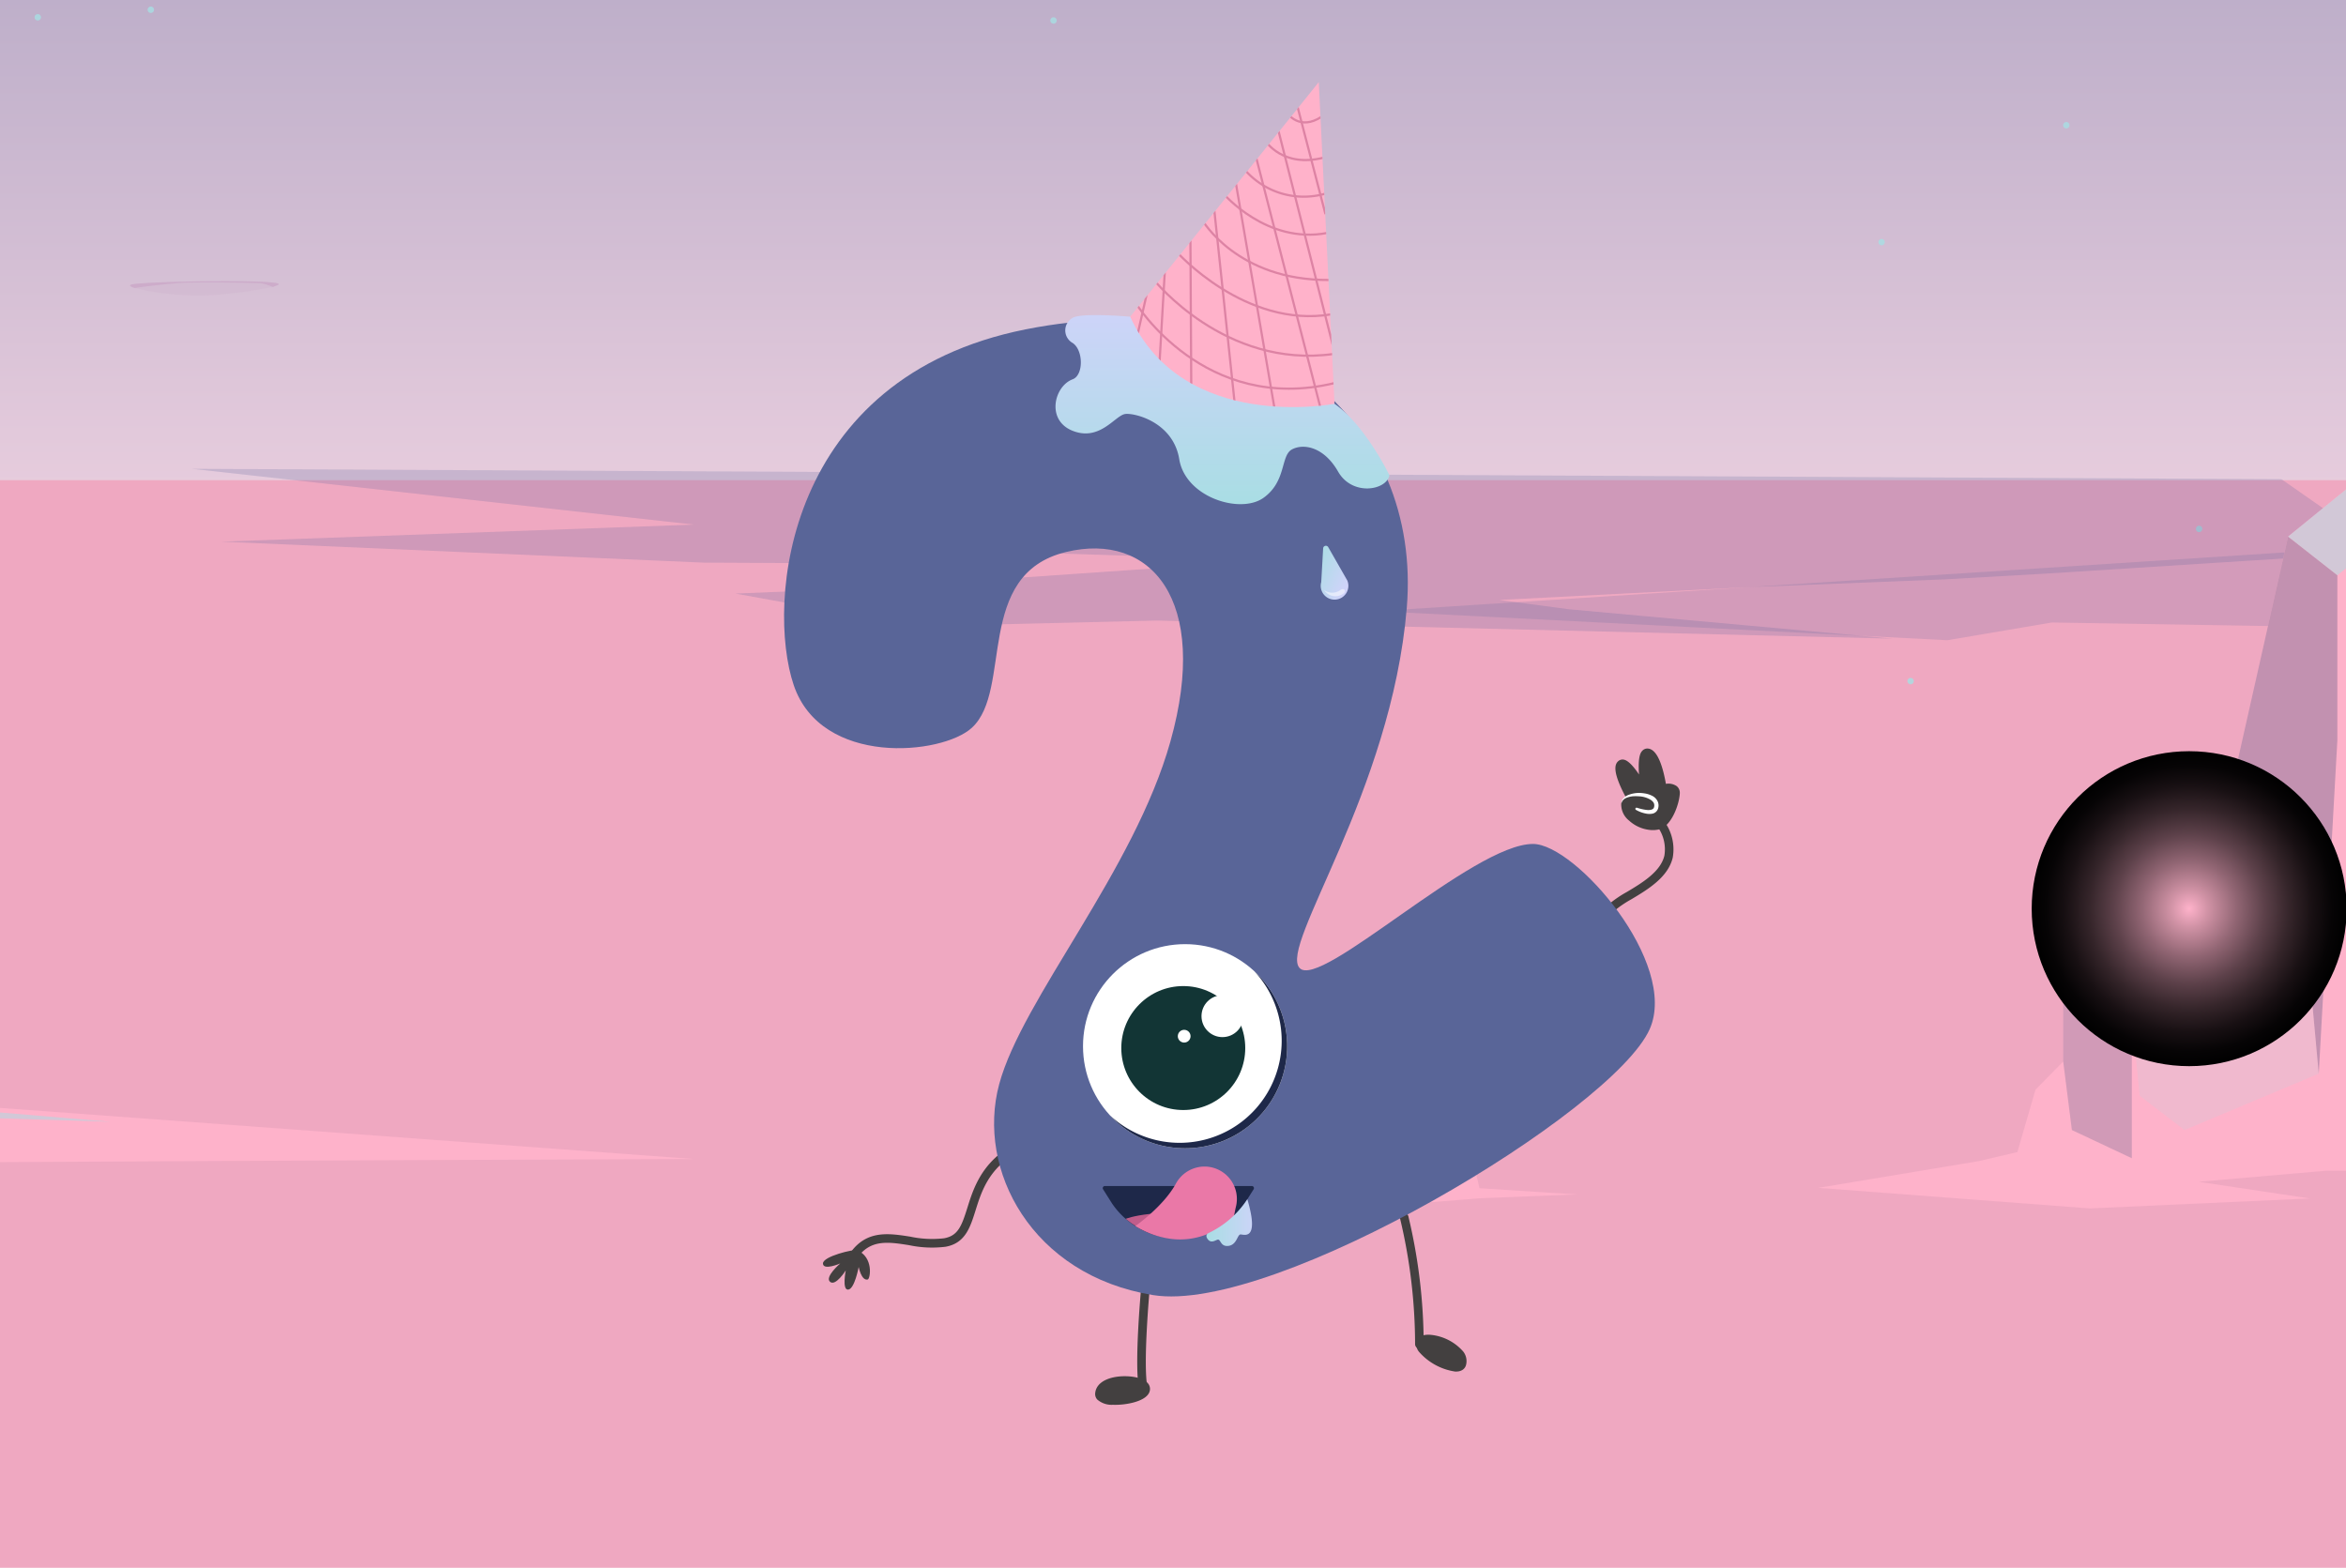 <svg xmlns="http://www.w3.org/2000/svg" xmlns:xlink="http://www.w3.org/1999/xlink" width="380" height="254" viewBox="0 0 380 254">
  <rect x="0" y="0" width="380" height="254" fill="#333333" stroke="none"/>
  <defs>
    <linearGradient id="linear-gradient" x1="0.5" y1="1" x2="0.5" gradientUnits="objectBoundingBox">
      <stop offset="0" stop-color="#ffdee9"/>
      <stop offset="1" stop-color="#5b679a"/>
    </linearGradient>
    <radialGradient id="radial-gradient" cx="0.5" cy="0.5" r="0.701" gradientTransform="translate(0.144 -0.1) scale(0.713 0.713)" gradientUnits="objectBoundingBox">
      <stop offset="0" stop-color="#feb2ca"/>
      <stop offset="0.12" stop-color="#d092a5"/>
      <stop offset="0.301" stop-color="#926674"/>
      <stop offset="0.475" stop-color="#5d414a"/>
      <stop offset="0.636" stop-color="#35252a"/>
      <stop offset="0.782" stop-color="#181013"/>
      <stop offset="0.908" stop-color="#060405"/>
      <stop offset="1"/>
    </radialGradient>
    <radialGradient id="radial-gradient-2" cy="0.5" r="0.5" gradientTransform="matrix(0, 1, -1, 0, -2.792, -3.117)" xlink:href="#radial-gradient"/>
    <radialGradient id="radial-gradient-3" cy="0.5" r="0.5" gradientTransform="matrix(0, 1, -1, 0, -2.841, -3.263)" xlink:href="#radial-gradient"/>
    <radialGradient id="radial-gradient-4" cy="0.5" r="0.701" gradientTransform="translate(0.07 2.04) scale(0.713 0.713)" xlink:href="#radial-gradient"/>
    <radialGradient id="radial-gradient-5" cy="0.5" r="0.5" gradientTransform="translate(0)" xlink:href="#radial-gradient"/>
    <linearGradient id="linear-gradient-2" x1="-0.212" y1="0.11" x2="0.751" y2="0.966" gradientUnits="objectBoundingBox">
      <stop offset="0" stop-color="#a7dee3"/>
      <stop offset="1" stop-color="#d0d3fa"/>
    </linearGradient>
    <linearGradient id="linear-gradient-3" x1="0.5" y1="1" x2="0.5" y2="0" xlink:href="#linear-gradient-2"/>
    <clipPath id="clip-path">
      <path id="Path_35" data-name="Path 35" d="M174.227,37,204.773-1l2.552,52.1S182.859,55.871,174.227,37Z" transform="translate(-174.227 1)" fill="none"/>
    </clipPath>
    <linearGradient id="linear-gradient-4" x1="0" y1="0.5" x2="1" y2="0.5" xlink:href="#linear-gradient-2"/>
    <clipPath id="clip-grade_2">
      <rect width="380" height="254"/>
    </clipPath>
  </defs>
  <g id="grade_2" data-name="grade 2" clip-path="url(#clip-grade_2)">
    <rect width="380" height="254" fill="#fff"/>
    <g id="Group_696" data-name="Group 696" transform="translate(245.955 2068.833)">
      <rect id="Rectangle_1" data-name="Rectangle 1" width="1048.99" height="316.886" transform="translate(-666.841 -2259.491)" fill="url(#linear-gradient)"/>
      <rect id="Rectangle_2" data-name="Rectangle 2" width="1031.906" height="176.176" transform="translate(-618.303 -1991.05)" fill="#efa8c1"/>
      <g id="Group_39" data-name="Group 39" transform="translate(-538.256 -2247.615)" opacity="0.81" style="mix-blend-mode: screen;isolation: isolate">
        <ellipse id="Ellipse_229" data-name="Ellipse 229" cx="0.516" cy="0.516" rx="0.516" ry="0.516" transform="translate(509.969 61.233)" fill="#a7dee3"/>
        <ellipse id="Ellipse_230" data-name="Ellipse 230" cx="0.516" cy="0.516" rx="0.516" ry="0.516" transform="translate(615.499 16.664)" fill="#a7dee3"/>
        <path id="Path_1804" data-name="Path 1804" d="M1940.849,501.831a.516.516,0,1,0,.516-.516A.517.517,0,0,0,1940.849,501.831Z" transform="translate(-1266.387 -472.814)" fill="#a7dee3"/>
        <ellipse id="Ellipse_231" data-name="Ellipse 231" cx="0.516" cy="0.516" rx="0.516" ry="0.516" transform="translate(414.674 151.452)" fill="#a7dee3"/>
        <path id="Path_1805" data-name="Path 1805" d="M826.423,953.355a.516.516,0,1,0,.517-.516A.517.517,0,0,0,826.423,953.355Z" transform="translate(-528.518 -771.771)" fill="#a7dee3"/>
        <path id="Path_1806" data-name="Path 1806" d="M1313.343,954.884a.517.517,0,1,0,.516-.517A.516.516,0,0,0,1313.343,954.884Z" transform="translate(-850.911 -772.783)" fill="#a7dee3"/>
        <path id="Path_1807" data-name="Path 1807" d="M650.183,809.516A.516.516,0,1,0,650.7,809,.517.517,0,0,0,650.183,809.516Z" transform="translate(-411.829 -676.534)" fill="#a7dee3"/>
        <path id="Path_1808" data-name="Path 1808" d="M688.142,1026.312a.517.517,0,1,0,.516-.516A.517.517,0,0,0,688.142,1026.312Z" transform="translate(-436.962 -820.076)" fill="#a7dee3"/>
        <path id="Path_1809" data-name="Path 1809" d="M762.774,759.832a.517.517,0,1,0,.516-.516A.516.516,0,0,0,762.774,759.832Z" transform="translate(-486.376 -643.638)" fill="#a7dee3"/>
        <path id="Path_1810" data-name="Path 1810" d="M1862.5,1198.621a.517.517,0,1,0,.516-.517A.516.516,0,0,0,1862.5,1198.621Z" transform="translate(-1214.509 -934.163)" fill="#a7dee3"/>
        <path id="Path_1811" data-name="Path 1811" d="M1710.308,1061.134a.516.516,0,1,0,.516-.516A.516.516,0,0,0,1710.308,1061.134Z" transform="translate(-1113.745 -843.132)" fill="#a7dee3"/>
        <path id="Path_1812" data-name="Path 1812" d="M1724.214,1271.578a.516.516,0,1,0,.517-.516A.517.517,0,0,0,1724.214,1271.578Z" transform="translate(-1122.952 -982.469)" fill="#a7dee3"/>
        <path id="Path_1813" data-name="Path 1813" d="M1798.846,1005.1a.516.516,0,1,0,.516-.516A.517.517,0,0,0,1798.846,1005.1Z" transform="translate(-1172.366 -806.031)" fill="#a7dee3"/>
        <path id="Path_1814" data-name="Path 1814" d="M1812.639,770.01a.517.517,0,1,0,.516-.516A.516.516,0,0,0,1812.639,770.01Z" transform="translate(-1181.499 -650.377)" fill="#a7dee3"/>
        <path id="Path_1815" data-name="Path 1815" d="M1031.306,868.7a.517.517,0,1,0,.516-.516A.516.516,0,0,0,1031.306,868.7Z" transform="translate(-664.173 -715.718)" fill="#a7dee3"/>
        <path id="Path_1816" data-name="Path 1816" d="M880.6,949.743a.516.516,0,1,0,.516-.517A.516.516,0,0,0,880.6,949.743Z" transform="translate(-564.387 -769.38)" fill="#a7dee3"/>
        <path id="Path_1817" data-name="Path 1817" d="M459.69,835.552a.517.517,0,1,0,.517-.517A.517.517,0,0,0,459.69,835.552Z" transform="translate(-285.702 -693.773)" fill="#a7dee3"/>
        <path id="Path_1818" data-name="Path 1818" d="M321.409,908.509a.516.516,0,1,0,.516-.516A.516.516,0,0,0,321.409,908.509Z" transform="translate(-194.145 -742.078)" fill="#a7dee3"/>
        <ellipse id="Ellipse_232" data-name="Ellipse 232" cx="0.516" cy="0.516" rx="0.516" ry="0.516" transform="translate(192.293 140.043)" fill="#a7dee3"/>
        <path id="Path_1819" data-name="Path 1819" d="M982.694,478.495a.844.844,0,1,0,.844-.844A.844.844,0,0,0,982.694,478.495Z" transform="translate(-631.986 -457.146)" fill="#a7dee3"/>
        <path id="Path_1820" data-name="Path 1820" d="M1272,417.81a.844.844,0,1,0,.844-.844A.844.844,0,0,0,1272,417.81Z" transform="translate(-823.541 -416.966)" fill="#a7dee3"/>
        <path id="Path_1821" data-name="Path 1821" d="M1123.9,633.959a.844.844,0,1,0,.844-.844A.844.844,0,0,0,1123.9,633.959Z" transform="translate(-725.481 -560.08)" fill="#a7dee3"/>
        <circle id="Ellipse_233" data-name="Ellipse 233" cx="0.844" cy="0.844" r="0.844" transform="translate(191.029 99.75)" fill="#a7dee3"/>
        <path id="Path_1822" data-name="Path 1822" d="M1483.608,651.793a.844.844,0,1,0,.844-.844A.844.844,0,0,0,1483.608,651.793Z" transform="translate(-963.645 -571.888)" fill="#a7dee3"/>
        <ellipse id="Ellipse_234" data-name="Ellipse 234" cx="0.516" cy="0.516" rx="0.516" ry="0.516" transform="translate(159.262 62.921)" fill="#a7dee3"/>
        <circle id="Ellipse_235" data-name="Ellipse 235" cx="0.844" cy="0.844" r="0.844" transform="translate(0 22.193)" fill="#a7dee3"/>
        <ellipse id="Ellipse_236" data-name="Ellipse 236" cx="0.844" cy="0.844" rx="0.844" ry="0.844" transform="translate(97.756 1.688)" fill="#a7dee3"/>
        <circle id="Ellipse_237" data-name="Ellipse 237" cx="0.844" cy="0.844" r="0.844" transform="translate(47.713 74.723)" fill="#a7dee3"/>
        <circle id="Ellipse_238" data-name="Ellipse 238" cx="0.844" cy="0.844" r="0.844" transform="translate(169.255 80.749)" fill="#a7dee3"/>
      </g>
      <path id="Path_78" data-name="Path 78" d="M1910.488,1154.659l-440.254,28.52,92.282,4.708,16.939-2.873,101.22,1.671-66.9,4.955,89.2,2.867,205.006-2.338Z" transform="translate(-1493.045 -3153.013)" fill="#5b679a" opacity="0.19" style="mix-blend-mode: multiply;isolation: isolate"/>
      <path id="Path_79" data-name="Path 79" d="M901.849,1170.825l81.324,9.036-76.537,2.761,78.148,3.4,38.5.186,11.677-1.9,41.665,1.337-64.933,4.49-21.8.9,19.863,3.611,17.745,1.488,30.637-.734,119.21,2.937-52.486-4.763-11.245-1.512,40.681-2.081,31.439-1.249,16.337-.929,39.307-2.5,6.578-7.452-7.662-5.349Z" transform="translate(-1116.714 -3163.716)" fill="#5b679a" opacity="0.22" style="mix-blend-mode: multiply;isolation: isolate"/>
      <g id="Group_43" data-name="Group 43" transform="translate(-224.881 -2023.288)" opacity="0.24">
        <path id="Path_793" data-name="Path 793" d="M712.919,625.479c-.024.02-.047.035-.07.055a3.37,3.37,0,0,1-.836.332,80.045,80.045,0,0,1-10.149,1.374,43.692,43.692,0,0,1-12.257-1.21c-.7-.223-.945-.421-.5-.55C690.934,624.948,713.964,624.574,712.919,625.479Z" transform="translate(-688.883 -624.932)" fill="#af6ba7" opacity="0.24"/>
        <path id="Path_794" data-name="Path 794" d="M712.919,625.479c-.024.02-.047.035-.07.055l-.836.332a9.785,9.785,0,0,0-1.991-.609c-.484,0-10-.293-13.514,0s-6.87.777-6.87.777l-.031,0c-.7-.223-.945-.421-.5-.55C690.934,624.948,713.964,624.574,712.919,625.479Z" transform="translate(-688.883 -624.932)" fill="#af6ba7"/>
      </g>
      <g id="Group_44" data-name="Group 44" transform="translate(-257.996 -2023.096)" opacity="0.24">
        <path id="Path_795" data-name="Path 795" d="M617.744,626.425a10.2,10.2,0,0,1-2.936.509,11.466,11.466,0,0,1-2.919-.559l-.031-.01c-.523-.21-.757-.454-.273-.709.8-.42,5.621-.37,6.41.24C618.243,626.091,618.095,626.27,617.744,626.425Z" transform="translate(-611.32 -625.383)" fill="#af6ba7" opacity="0.24"/>
        <path id="Path_796" data-name="Path 796" d="M617.744,626.425a12.592,12.592,0,0,0-1.718-.264,19.2,19.2,0,0,0-4.138.214l-.031-.01c-.523-.21-.757-.454-.273-.709.8-.42,5.621-.37,6.41.24C618.243,626.091,618.095,626.27,617.744,626.425Z" transform="translate(-611.32 -625.383)" fill="#af6ba7"/>
      </g>
      <g id="Group_41" data-name="Group 41" transform="translate(-707.319 -2154.979)">
        <path id="Path_2148" data-name="Path 2148" d="M152.889,778.074C135,765.925-5.057,719.974-5.057,719.974l-15.119-23.2-3.89.885L-30.018,679.3h-8.177l-32.7-82.117-8.177-4.088-7.152-24.344-21.456-19.021c-19.8-10.856-47.745-20.127-49.48-20.7l-.081-.023s-10.786,9.14-14.744,15.9l-10.967,44.031-6.129,6.6-9.382,53.524-3.406,1.746L-219.6,692.59l-5.622,5.791-11.674,5.9V811l59-.272s97.826-13.9,119.281-15.154c9-.524,28.223-.99,53.557-1.409,111.587-1.805,341.889-2.539,341.889-2.539Z" transform="translate(236.895 -517.737)" fill="#feb2ca"/>
        <path id="Path_2149" data-name="Path 2149" d="M433.557,1063.62l4.319,1.359,2.281-1.359Z" transform="translate(-199.175 -865.456)" fill="#fff" opacity="0.2" style="mix-blend-mode: overlay;isolation: isolate"/>
        <path id="Path_2150" data-name="Path 2150" d="M475.2,1082.546l8.153-8.93,32.077,9.707,8.175,13.015,2.914,4.554s-36.989-1.262-41.048-3.98S475.2,1082.546,475.2,1082.546Z" transform="translate(-226.264 -871.958)" fill="#feb2ca"/>
        <path id="Path_2151" data-name="Path 2151" d="M629.476,1183.494l11.271-54.17s15.787-3.39,25.185-2.613,17.535,11.793,18.853,13.856,0,29.427,0,29.427H687.8l2.675,11.432s-21.129,4.591-26.29,4.883S629.476,1183.494,629.476,1183.494Z" transform="translate(-326.603 -906.416)" fill="#feb2ca"/>
        <path id="Path_2152" data-name="Path 2152" d="M22.128,562.052l8.445,4.367-39.6-6.29V529.007l.081.023c1.736.571,29.679,9.842,49.48,20.7l21.456,19.021Z" transform="translate(88.689 -517.737)" fill="#a7dee3" opacity="0.51" style="mix-blend-mode: soft-light;isolation: isolate"/>
        <path id="Path_2153" data-name="Path 2153" d="M90.268,712.328l-10.9,11.182-36.108,7.959H54.323l-30.867,9.8L87.811,726.8l10.635-10.384Z" transform="translate(67.559 -636.971)" fill="#a7dee3" opacity="0.51" style="mix-blend-mode: soft-light;isolation: isolate"/>
        <path id="Path_2154" data-name="Path 2154" d="M127.582,959.221h4.275l11.147,3-60.068,7.875H51.777l20.128-4.849h14.14Z" transform="translate(49.139 -797.554)" fill="#a7dee3" opacity="0.51" style="mix-blend-mode: soft-light;isolation: isolate"/>
        <path id="Path_2155" data-name="Path 2155" d="M334.9,958.921l-10.739,3.1,2.563-3.1Z" transform="translate(-128.022 -797.359)" fill="#a7dee3" opacity="0.51" style="mix-blend-mode: soft-light;isolation: isolate"/>
        <path id="Path_2156" data-name="Path 2156" d="M269.7,1009.779l-11.326,3.883-16.435,3.494h8.736l-14.754,6.018-21.16,3.3,34.249-3.495,24.573-14.083Z" transform="translate(-56.869 -829.863)" fill="#a7dee3" opacity="0.51" style="mix-blend-mode: soft-light;isolation: isolate"/>
        <path id="Path_2157" data-name="Path 2157" d="M426.282,1075.271l7.008,7.527,10.095,2.572,1.872-3.8Z" transform="translate(-194.444 -873.034)" fill="#a7dee3" opacity="0.51" style="mix-blend-mode: soft-light;isolation: isolate"/>
        <path id="Path_2158" data-name="Path 2158" d="M498.528,1073.616l2.118,8.105s8.571,8.2,29.241,7.814l.719-6.212Z" transform="translate(-241.433 -871.958)" fill="#a7dee3" opacity="0.51" style="mix-blend-mode: soft-light;isolation: isolate"/>
        <path id="Path_2159" data-name="Path 2159" d="M661.716,1129.255a37.257,37.257,0,0,0,6.433,7.094c3.689,3.008,23.938,7.907,28.664,7.545a20.192,20.192,0,0,0,8.941-3.4s-6.228-10.393-15.453-13.14S661.716,1129.255,661.716,1129.255Z" transform="translate(-347.573 -906.347)" fill="#a7dee3" opacity="0.51" style="mix-blend-mode: soft-light;isolation: isolate"/>
        <path id="Path_2160" data-name="Path 2160" d="M227.867,1154.98l13.9-3.342,28.343,1.8-7.959,1.547,27.373,2.773,31.889,8.043-62.755,2.051,3.689-1.747-17.472-5.831-35.332-5.29H182.254l27.866-1.547Z" transform="translate(-35.725 -922.704)" fill="#a7dee3" opacity="0.51" style="mix-blend-mode: soft-light;isolation: isolate"/>
        <path id="Path_2161" data-name="Path 2161" d="M851.633,1241.466l-14.219,4.3,103.643,3.215Z" transform="translate(-461.849 -981.129)" fill="#a7dee3" opacity="0.51" style="mix-blend-mode: soft-light;isolation: isolate"/>
        <path id="Path_2162" data-name="Path 2162" d="M14.293,829.277H27.4l35.041,5.145L38.366,842.09,27.4,834.228Z" transform="translate(73.519 -713.037)" fill="#a7dee3" opacity="0.51" style="mix-blend-mode: soft-light;isolation: isolate"/>
        <path id="Path_2163" data-name="Path 2163" d="M674.286,1133.7s14.848-4.078,22.908-1.771,14.269,10.8,14.269,11.575-10.969,2.426-17.375.776A150.31,150.31,0,0,1,677,1138.358C676.324,1137.97,674.286,1133.7,674.286,1133.7Z" transform="translate(-355.748 -909.424)" fill="#fdcbdb"/>
        <path id="Path_2164" data-name="Path 2164" d="M509.24,1080.927c.1,1.107.952,4.951,1.8,5.626s5.83,4.081,10.408,4.975,11.646.383,12.157,0-.035-1.177,0-2.6S509.24,1080.927,509.24,1080.927Z" transform="translate(-248.4 -876.713)" fill="#fdcbdb"/>
        <path id="Path_2165" data-name="Path 2165" d="M384.69,959.96l-2.475-40.185s-.663-2.766-5.2-3.058-7.76,4.828-7.76,4.828l-.048,28.271-1.456,18.928s17.375,10.095,27.47,10.92l-3.4-10.241Z" transform="translate(-156.375 -769.9)" fill="#feb2ca"/>
        <path id="Path_2166" data-name="Path 2166" d="M372.055,922.252a8.655,8.655,0,0,0,6.552,1.724,9.5,9.5,0,0,0,6.406-3.494s-1.421-3.35-6.285-2.572A9.193,9.193,0,0,0,372.055,922.252Z" transform="translate(-159.174 -770.608)" fill="#a7dee3" opacity="0.51" style="mix-blend-mode: soft-light;isolation: isolate"/>
        <path id="Path_2167" data-name="Path 2167" d="M376.359,924.495a8.215,8.215,0,0,1,4.222-3.081c2.669-.728,6.115,1.068,6.115,1.068a6.742,6.742,0,0,1-5.363,3.009C377.767,925.54,376.359,924.495,376.359,924.495Z" transform="translate(-161.973 -772.851)" fill="#5b679a"/>
        <path id="Path_2168" data-name="Path 2168" d="M687.367,1153.863s8.788-.026,13.052.289,15.773,5.095,15.773,5.095a33.935,33.935,0,0,1-12.495,0C697.839,1157.89,687.367,1153.863,687.367,1153.863Z" transform="translate(-364.256 -924.151)" fill="#ffdede"/>
        <path id="Path_2169" data-name="Path 2169" d="M514.4,1097.02a77.765,77.765,0,0,1,11.244.748c4.077.776,9.05,4.588,9.05,4.588s-5.981.588-9.192-.24S517.059,1099.183,514.4,1097.02Z" transform="translate(-251.756 -887.18)" fill="#ffdede"/>
        <path id="Path_2170" data-name="Path 2170" d="M-82.576,646.843l25.711-28.808,35.509,42.593,4.094-36.3-8.445-4.368,13.989,2.351,7.191,43.164L-24.64,669.9l10,.235-30.867,9.8-11.357,5.824L-80.3,681.8V655.6Z" transform="translate(136.524 -575.642)" fill="#6776a5" opacity="0.29" style="mix-blend-mode: multiply;isolation: isolate"/>
        <path id="Path_2171" data-name="Path 2171" d="M91.173,989.459c-25.334.419-44.553.885-53.557,1.41-21.456,1.258-98.29,12.007-98.29,12.007l11.024-72.262h0a52.847,52.847,0,0,0-25.032-5.552l-14.261-81.254,36.09-14.531,13.1,4.951,10.973,7.862-9.54,47.756-1.433-33.057-4.571,21.093-5.329,7.693,1.369,10.58-4.573,21.1,58.717,28.06H33.143l15.631,32.055,2.7-28.63L68.483,950.6l17.472,5.836-3.692,1.747.776,13.779,4.622,5.167Z" transform="translate(140.665 -713.037)" fill="#6776a5" opacity="0.29" style="mix-blend-mode: multiply;isolation: isolate"/>
        <path id="Path_2172" data-name="Path 2172" d="M253.673,1049.182v39.16l-17.747-1.548-14-34.373Z" transform="translate(-61.53 -856.066)" fill="#364472" opacity="0.29" style="mix-blend-mode: multiply;isolation: isolate"/>
        <path id="Path_2173" data-name="Path 2173" d="M359.324,960.136l-6.843,3.922,5.339,13.691,6.309-21.161-1.621-24.516-3.184-1.522Z" transform="translate(-146.442 -778.906)" fill="#364472" opacity="0.3" style="mix-blend-mode: multiply;isolation: isolate"/>
        <path id="Path_2174" data-name="Path 2174" d="M483.359,1073.616l-6.281,6.88-1.872,3.8,5,9.461,5.272-12.033Z" transform="translate(-226.264 -871.958)" fill="#364472" opacity="0.5" style="mix-blend-mode: multiply;isolation: isolate"/>
        <path id="Path_2175" data-name="Path 2175" d="M640.746,1134.4l-11.271,54.17,20.238,1.948,2.417-20.4-2.417-2.567v-10.914l-2.535-15.142Z" transform="translate(-326.603 -911.493)" fill="#364472" opacity="0.26" style="mix-blend-mode: multiply;isolation: isolate"/>
        <path id="Path_2176" data-name="Path 2176" d="M583.214,1119.164l2.472,2.553-.718-2.565Z" transform="translate(-296.514 -901.575)" fill="#3b4b7f"/>
        <path id="Path_2177" data-name="Path 2177" d="M413.4,1040.436l-1.509,4.454,3.693,2.1,4.95,2.912Z" transform="translate(-185.08 -850.377)" fill="#a7dee3" opacity="0.51" style="mix-blend-mode: soft-light;isolation: isolate"/>
        <path id="Path_2178" data-name="Path 2178" d="M79.062,862.989l1.091,2.745,2.563-2.426Z" transform="translate(31.392 -734.963)" fill="#3b4b7f"/>
        <path id="Path_2179" data-name="Path 2179" d="M-35.608,536.626s21.257,7.013,28.246,9.342,27.882,17.253,28.537,18.564-23,.8-32.177-.509-38.891-4.671-38.891-4.671C-48.957,550.289-43.744,544.866-35.608,536.626Z" transform="translate(115.267 -522.693)" fill="#fdcbdb"/>
        <path id="Path_2180" data-name="Path 2180" d="M-35.608,565.638c7.541.172,24.474,7.862,28.4,10.192S2.9,583.954,2.9,583.954a109.282,109.282,0,0,1-16.387-1.427c-9.638-1.506-36.4-4.306-36.4-4.306S-43.05,565.468-35.608,565.638Z" transform="translate(115.267 -541.561)" fill="#ffdede"/>
        <g id="Group_682" data-name="Group 682" transform="translate(314.118 238.024)" opacity="0.5">
          <path id="Path_2181" data-name="Path 2181" d="M661.662,1179.4a4.8,4.8,0,0,1,.174-1.74l.423-.018c-.069.611-.115,1.225-.14,1.838l-.367-.165Z" transform="translate(-661.645 -1177.64)" fill="#364472" opacity="0.15" style="mix-blend-mode: multiply;isolation: isolate"/>
        </g>
        <path id="Path_2182" data-name="Path 2182" d="M759.98,1210.568v-19.23l1.831-3.367-1.086-16.258,3.892-2.609,5.048-2.542v29.427l-2.467,2.628Z" transform="translate(-411.485 -932.411)" fill="#a7dee3" opacity="0.51" style="mix-blend-mode: soft-light;isolation: isolate"/>
        <path id="Path_2183" data-name="Path 2183" d="M540.732,1192.276l13.835-.137,2.861,21.659h-3.117l-3.386-.658-5.242-3.166" transform="translate(-268.883 -949.046)" fill="#a7dee3" opacity="0.16" style="mix-blend-mode: soft-light;isolation: isolate"/>
        <ellipse id="Ellipse_376" data-name="Ellipse 376" cx="42.34" cy="30.185" rx="42.34" ry="30.185" transform="translate(53.316)" fill="url(#radial-gradient)" style="mix-blend-mode: screen;isolation: isolate"/>
        <ellipse id="Ellipse_377" data-name="Ellipse 377" cx="23.07" cy="32.36" rx="23.07" ry="32.36" transform="matrix(0.153, -0.988, 0.988, 0.153, 241.394, 227.666)" fill="url(#radial-gradient-2)" style="mix-blend-mode: screen;isolation: isolate"/>
        <ellipse id="Ellipse_378" data-name="Ellipse 378" cx="23.07" cy="32.36" rx="23.07" ry="32.36" transform="translate(302.013 248.206) rotate(-81.196)" fill="url(#radial-gradient-3)" style="mix-blend-mode: screen;isolation: isolate"/>
        <path id="Path_2184" data-name="Path 2184" d="M-136.686,874.176l11.928,4.886,6.738,15.468-4.195-17.676-11.066-4.425Z" transform="translate(171.718 -741.104)" fill="#a7dee3" opacity="0.51" style="mix-blend-mode: soft-light;isolation: isolate"/>
        <path id="Path_2185" data-name="Path 2185" d="M-219.6,996.939l6.582,15.206-1.165,4.732-6.6-4.732-5.63,19.781-10.483,7.75v-31.043l11.675-5.9Z" transform="translate(236.895 -822.086)" fill="#a7dee3" opacity="0.51" style="mix-blend-mode: soft-light;isolation: isolate"/>
        <path id="Path_2186" data-name="Path 2186" d="M-121.945,1110.1s19.129-7.027,25.8-6.834c15.261.441,25.032,5.552,25.032,5.552l-22.509,10.071Z" transform="translate(162.13 -891.238)" fill="#a7dee3" opacity="0.51" style="mix-blend-mode: soft-light;isolation: isolate"/>
        <path id="Path_2187" data-name="Path 2187" d="M-93.979,700.44l2.273,8.753-8.4-2.151Z" transform="translate(147.927 -629.239)" fill="#a7dee3" opacity="0.51" style="mix-blend-mode: soft-light;isolation: isolate"/>
        <path id="Path_2188" data-name="Path 2188" d="M-75.3,1194.762l27.926,16.432-4.427,29.4-20.991,3.147.873-14.105-.873-3.338v-12.418Z" transform="translate(131.791 -950.752)" fill="#a7dee3" opacity="0.16" style="mix-blend-mode: soft-light;isolation: isolate"/>
        <path id="Path_2189" data-name="Path 2189" d="M-65.873,1114.133s-.932.373-2.411.92a120.82,120.82,0,0,1-14.478,4.578c-4.007.838-12.347-1.037-17.845-2.493-3.11-.827-5.311-1.514-5.311-1.514s5.637-3.937,19.126-5.172S-65.873,1114.133-65.873,1114.133Z" transform="translate(151.706 -895.786)" fill="#fdcbdb"/>
        <path id="Path_2190" data-name="Path 2190" d="M-58.434,1120.792l-.012.011a120.62,120.62,0,0,1-14.478,4.578c-4.007.838-12.347-1.037-17.845-2.493l-.023-.012s5.475-3.448,17.426-3.75S-58.434,1120.792-58.434,1120.792Z" transform="translate(141.868 -901.537)" fill="#ffdede"/>
        <ellipse id="Ellipse_379" data-name="Ellipse 379" cx="32.36" cy="23.07" rx="32.36" ry="23.07" transform="translate(29.828 206.409) rotate(-10.957)" fill="url(#radial-gradient-4)" style="mix-blend-mode: screen;isolation: isolate"/>
      </g>
      <rect id="Rectangle_3" data-name="Rectangle 3" width="1013.242" height="450.33" transform="translate(-599.639 -2331.211)" fill="none"/>
      <g id="Group_42" data-name="Group 42" transform="translate(-39.694 -2008.15)">
        <g id="Group_691" data-name="Group 691" transform="translate(0 0.065)">
          <path id="Path_2205" data-name="Path 2205" d="M1681.495,1088.9l43.984,3.333,35.614-1.615-18-2.7,20.719-1.8h108.355l-41.617-3.5-8.38-9.617-14.848-3.1-7.252-1.6-11.4-2.209,5.079-51.885-1.19-3.7v-35.72l-17.632-17.561-5.768,16.751-11.567,9.423-10.36,46s-16.565,4.144-26.066,15.194l0,23.833-4.492,4.574-2.935,10.1-6.228,1.461Z" transform="translate(-1593.229 -957.234)" fill="#feb2ca"/>
          <path id="Path_2206" data-name="Path 2206" d="M1798.9,1215.791l5.069,6.836v7.238l6.041,2.51,0,22.92-9.708-4.566-1.406-11.106Z" transform="translate(-1670.964 -1128.426)" fill="#364472" opacity="0.22" style="mix-blend-mode: multiply;isolation: isolate"/>
          <path id="Path_2207" data-name="Path 2207" d="M1876.048,1080.693l12.027,5.069,3.293,35.935,3.018-54.042v-26.7l-7.978-6.262Z" transform="translate(-1722.044 -1008.522)" fill="#364472" opacity="0.3" style="mix-blend-mode: multiply;isolation: isolate"/>
          <path id="Path_2208" data-name="Path 2208" d="M1940.941,992.985l3.821,1.132-1.91,31.468,5.758-32.657-5.24-7Z" transform="translate(-1765.011 -976.234)" fill="#364472" opacity="0.2" style="mix-blend-mode: multiply;isolation: isolate"/>
          <path id="Path_2209" data-name="Path 2209" d="M1803.974,1192.855s5.031.935,15.048-1.809S1837,1175.894,1837,1175.894l-12.027-5.069s-13.114,1.934-26.066,15.194Z" transform="translate(-1670.968 -1098.654)" fill="#a7dee3" opacity="0.51" style="mix-blend-mode: soft-light;isolation: isolate"/>
          <path id="Path_2210" data-name="Path 2210" d="M1914.686,1022.494l3.589-2.912v-1.9l3.821-9.742-3.821-1.133-11.568,9.423Z" transform="translate(-1742.344 -990.058)" fill="#a7dee3" opacity="0.51" style="mix-blend-mode: soft-light;isolation: isolate"/>
          <path id="Path_2211" data-name="Path 2211" d="M1948.13,966.93l5.24,7,7.287,1.189.939-1.132h1.625l5.879.81-17.632-17.561Z" transform="translate(-1769.77 -957.234)" fill="#a7dee3" opacity="0.51" style="mix-blend-mode: soft-light;isolation: isolate"/>
          <path id="Path_2212" data-name="Path 2212" d="M1969.266,1117.368l-4.377,5.168-12.786,1.644-3.974,3.414,5.24-1.77h12.416v3.934l4.5-9.522Z" transform="translate(-1769.77 -1063.26)" fill="#a7dee3" opacity="0.51" style="mix-blend-mode: soft-light;isolation: isolate"/>
          <path id="Path_2213" data-name="Path 2213" d="M1838.316,1182.052s-2.177,7.655-8.873,11.526-18.113,3.293-18.113,3.293-3.5-2-3.384-5.026,17.2-11.714,20.674-12.171S1838.316,1182.052,1838.316,1182.052Z" transform="translate(-1676.952 -1104.479)" fill="#fdcbdb"/>
          <path id="Path_2214" data-name="Path 2214" d="M1821.208,1208.778a31.833,31.833,0,0,1,10.7-8.636,22.447,22.447,0,0,1,13.516-2.352s-1.286,3.987-7.2,7.667S1821.208,1208.778,1821.208,1208.778Z" transform="translate(-1685.734 -1116.359)" fill="#ffdede"/>
          <path id="Path_2215" data-name="Path 2215" d="M1831.786,1251.281l17.925-3.4,10.868-3.541,1.481,16.162-21.739,9.129-7.259-5.553Z" transform="translate(-1692.738 -1147.332)" fill="#a7dee3" opacity="0.16" style="mix-blend-mode: soft-light;isolation: isolate"/>
          <path id="Path_2216" data-name="Path 2216" d="M1960.657,1007.83l-1.446,17.243-5.841,7.684-5.24,5.123,5.24-31.239Z" transform="translate(-1769.77 -989.947)" fill="#a7dee3" opacity="0.16" style="mix-blend-mode: soft-light;isolation: isolate"/>
          <path id="Path_2217" data-name="Path 2217" d="M1469.471,1330.945l-15.818.626s-9.923.823-16.082,1.2h-.011a33.54,33.54,0,0,1-4.742.143c-.747-.319-11.032-1.789-12.547-2.152,0,0,7.925-5.6,12.36-8.222a10.429,10.429,0,0,1,2.733-1.328c1.789-.143,13.721.68,15.3,1.23.626.219,1.229,1.471,1.734,2.887a40.277,40.277,0,0,1,1.252,4.61Z" transform="translate(-1420.272 -1198.213)" fill="#feb2ca"/>
          <path id="Path_2218" data-name="Path 2218" d="M1437.561,1332.8a33.7,33.7,0,0,1-4.742.143c-.747-.319-11.032-1.79-12.547-2.152,0,0,7.925-5.6,12.36-8.222l2.733-1.328-1.284,4.786,1.284.889-.637,3.1Z" transform="translate(-1420.272 -1198.245)" fill="#364472" opacity="0.26" style="mix-blend-mode: multiply;isolation: isolate"/>
          <path id="Path_2219" data-name="Path 2219" d="M1479.461,1325.325c-6.059.9-18.321.67-18.321.67l1.285-4.786c1.789-.143,13.721.68,15.3,1.23C1478.352,1322.658,1478.956,1323.909,1479.461,1325.325Z" transform="translate(-1447.331 -1198.213)" fill="#a7dee3" opacity="0.51" style="mix-blend-mode: soft-light;isolation: isolate"/>
        </g>
        <ellipse id="Ellipse_380" data-name="Ellipse 380" cx="25.509" cy="25.509" rx="25.509" ry="25.509" transform="translate(122.828 61)" fill="url(#radial-gradient-5)" style="mix-blend-mode: screen;isolation: isolate"/>
      </g>
      <rect id="Rectangle_4" data-name="Rectangle 4" width="844.244" height="476.808" transform="translate(-518.996 -2390.956)" fill="none"/>
    </g>
    <g id="Group_697" data-name="Group 697" transform="translate(-6.936 14.306)">
      <g id="Objects" transform="translate(133.936 37.523)">
        <g id="Group_7" data-name="Group 7" transform="translate(121.263 69.42)">
          <path id="Path_13" data-name="Path 13" d="M224.333,112.949a15.3,15.3,0,0,1-2.688-.232.7.7,0,0,1,.263-1.366c.05.011,5.019.934,7-1.2,1.667-1.794,2.043-4.015,2.407-6.164.359-2.121.7-4.124,2.233-5.528a18.439,18.439,0,0,1,2.819-1.9c2.417-1.446,5.423-3.245,6.042-5.857a6.235,6.235,0,0,0-1.188-4.809.7.7,0,1,1,1.173-.746,7.627,7.627,0,0,1,1.369,5.875c-.754,3.184-4.04,5.151-6.681,6.731a18.058,18.058,0,0,0-2.6,1.735c-1.181,1.083-1.468,2.776-1.8,4.735-.38,2.242-.81,4.781-2.761,6.88C228.526,112.608,226.174,112.949,224.333,112.949Z" transform="translate(-221.081 -73.343)" fill="#434040"/>
          <path id="Path_14" data-name="Path 14" d="M240.641,82.668a2.378,2.378,0,0,0-1.753-.373c-.465-2.642-1.314-5.519-2.848-5.711a1.1,1.1,0,0,0-.973.352c-.21.221-.75.8-.53,3.842-.783-1.162-1.7-2.254-2.449-2.4a1.054,1.054,0,0,0-.943.262c-.545.5-.962,1.663,1.215,5.757a1.633,1.633,0,0,0-.707,1.142,3.312,3.312,0,0,0,1.268,2.705,5.893,5.893,0,0,0,3.632,1.538,4.406,4.406,0,0,0,1.13-.088c2.089-.433,3.381-4.1,3.459-5.869A1.379,1.379,0,0,0,240.641,82.668Z" transform="translate(-217.312 -76.572)" fill="#434040"/>
          <path id="Path_15" data-name="Path 15" d="M233.907,84.139l.442.131a7.678,7.678,0,0,0,1.17.23c.475.053,1.046-.024,1.156-.4a.979.979,0,0,0-.033-.74,1.536,1.536,0,0,0-.544-.53,4,4,0,0,0-1.778-.533,7.99,7.99,0,0,0-.888-.019,3.7,3.7,0,0,0-.783.118,2.592,2.592,0,0,0-.621.235,1.152,1.152,0,0,0-.388.328.8.8,0,0,0-.166.291l-.05.114-.006.007-.006-.008.019-.122a.777.777,0,0,1,.1-.346,1.313,1.313,0,0,1,.36-.447,2.183,2.183,0,0,1,.641-.377,4.8,4.8,0,0,1,1.81-.33,6.716,6.716,0,0,1,1.045.118,4.085,4.085,0,0,1,1.053.38,1.9,1.9,0,0,1,.86.923,1.624,1.624,0,0,1,.013,1.2,1.208,1.208,0,0,1-.938.75,2.778,2.778,0,0,1-.942-.013,5.245,5.245,0,0,1-1.681-.616.186.186,0,0,1-.061-.255A.193.193,0,0,1,233.907,84.139Z" transform="translate(-217.036 -74.55)" fill="#fff"/>
        </g>
        <path id="Path_16" data-name="Path 16" d="M176,156.332a.7.7,0,0,1-.683-.568c-.75-4.026.3-15.54.341-16.029a.7.7,0,0,1,.757-.629.7.7,0,0,1,.629.757c-.01.117-1.074,11.808-.359,15.646a.7.7,0,0,1-.557.811A.811.811,0,0,1,176,156.332Z" transform="translate(-117.84 17.33)" fill="#434040"/>
        <g id="Group_9" data-name="Group 9" transform="translate(50.389 144.728)">
          <path id="Path_17" data-name="Path 17" d="M208.773,152.571h0a.7.7,0,0,1-.692-.7,88.213,88.213,0,0,0-2.421-20.3.7.7,0,1,1,1.346-.355,89.715,89.715,0,0,1,2.467,20.667A.7.7,0,0,1,208.773,152.571Z" transform="translate(-156.256 -130.692)" fill="#434040"/>
          <g id="Group_8" data-name="Group 8" transform="translate(0 19.646)">
            <path id="Path_18" data-name="Path 18" d="M175.379,149.652c-2.463-.11-5.033.7-5.224,2.743a1.33,1.33,0,0,0,.333,1.021,3.536,3.536,0,0,0,2.546.854c1.965.088,5.739-.523,5.988-2.386a1.4,1.4,0,0,0-.334-1.1C177.911,149.861,176.113,149.684,175.379,149.652Z" transform="translate(-170.148 -142.919)" fill="#434040"/>
            <path id="Path_19" data-name="Path 19" d="M215.14,147.536a8.021,8.021,0,0,0-5.444-2.72c-1.643-.072-2.041.774-2.137,1.141a1.955,1.955,0,0,0,.451,1.66,9.643,9.643,0,0,0,5.816,3.161c1.293.057,1.659-.689,1.756-1.013A2.51,2.51,0,0,0,215.14,147.536Z" transform="translate(-155.52 -144.811)" fill="#434040"/>
          </g>
        </g>
        <g id="Group_10" data-name="Group 10" transform="translate(6.301 133.346)">
          <path id="Path_20" data-name="Path 20" d="M142.3,141.275a.7.7,0,0,1-.559-1.108c2.644-3.605,6.191-3.05,9.624-2.513a16.979,16.979,0,0,0,5.484.267c2.251-.4,2.841-1.961,3.771-4.923.779-2.487,1.749-5.58,4.635-8.22,6.194-5.669,13.089,1.077,13.157,1.145a.7.7,0,1,1-.982.985c-.244-.242-6.025-5.869-11.235-1.1-2.609,2.386-3.48,5.161-4.247,7.609-.859,2.734-1.668,5.316-4.858,5.876a17.958,17.958,0,0,1-5.94-.262c-3.3-.518-6.144-.962-8.286,1.961A.7.7,0,0,1,142.3,141.275Z" transform="translate(-137.235 -122.513)" fill="#434040"/>
          <path id="Path_21" data-name="Path 21" d="M143.975,134.979c-.487-.195-5.555.991-5.51,2.164s2.8-.018,2.8-.018-2.555,2.172-1.657,2.969,2.551-1.845,2.551-1.845-.641,3.226.4,3.113,1.692-3.664,1.692-3.664.43,2.263,1.464,2.025C146.153,139.621,146.692,136.068,143.975,134.979Z" transform="translate(-138.465 -117.64)" fill="#434040"/>
        </g>
        <path id="Path_22" data-name="Path 22" d="M164.349,92.749c-4.848,4.435-24.383,6.3-28.849-6.919S134.019,36,173.047,28.21s64.246,15.3,61.755,45.12-20.7,54.675-17.366,58.322,28.11-20.134,37.827-20.091c6.882.029,23.633,19.323,18.884,30-5.953,13.377-60.762,46.284-80.446,43.077s-28.644-20.322-24.921-34.152,21.858-34.575,27.738-55.528c6.466-23.039-3.267-33.986-16.908-30.687C164.676,67.882,171.036,86.632,164.349,92.749Z" transform="translate(-133.936 -26.684)" fill="#596598"/>
      </g>
      <g id="Designed_by_Freepik" data-name="Designed by Freepik" transform="translate(177.906 -1)">
        <g id="Group_11" data-name="Group 11" transform="translate(42.953 75.098)">
          <path id="Path_23" data-name="Path 23" d="M196.8,53.385l-.309,5.471a2.239,2.239,0,0,0,2.157,2.841h0a2.24,2.24,0,0,0,2.073-3.086l-3.1-5.421A.441.441,0,0,0,196.8,53.385Z" transform="translate(-196.403 -52.969)" fill="url(#linear-gradient-2)"/>
          <path id="Path_24" data-name="Path 24" d="M196.8,58.169a2.173,2.173,0,0,0,3.07.608.594.594,0,0,0,.292-.367.277.277,0,0,0-.177-.355.512.512,0,0,0-.5.075A2.248,2.248,0,0,1,196.8,58.169Z" transform="translate(-196.247 -50.991)" fill="#fff" opacity="0.51"/>
        </g>
        <g id="Group_15" data-name="Group 15">
          <path id="Path_25" data-name="Path 25" d="M177.63,26.392s-7.919-.7-9.327.192a2.325,2.325,0,0,0,0,4.056c1.752,1.151,1.81,5.22,0,5.894-2.978,1.109-4.341,6.611,0,8.337s6.786-2.32,8.41-2.7c1.275-.3,7.859,1.119,8.865,7.3s9.878,8.94,13.635,6.267,2.751-6.842,4.62-7.848,5.175-.431,7.474,3.593,7.854,3.045,8.311.589c0,0-3.863-8.051-8.89-11.579C210.729,40.493,188.079,23.623,177.63,26.392Z" transform="translate(-165.535 11.604)" fill="url(#linear-gradient-3)"/>
          <path id="Path_26" data-name="Path 26" d="M174.227,37,204.773-1l2.552,52.1S182.859,55.871,174.227,37Z" transform="translate(-162.132 1)" fill="#ffb2ca"/>
          <g id="Group_14" data-name="Group 14" transform="translate(12.095)">
            <g id="Group_13" data-name="Group 13" clip-path="url(#clip-path)">
              <g id="Group_12" data-name="Group 12" transform="translate(0.875 3.333)">
                <path id="Path_27" data-name="Path 27" d="M174.856,24.692s11.1,18.12,32.257,12.988" transform="translate(-174.856 7.726)" fill="none" stroke="#dd83a4" stroke-miterlimit="10" stroke-width="0.356"/>
                <path id="Path_28" data-name="Path 28" d="M177,22.029s11.529,14.444,29.048,11.989" transform="translate(-174.018 6.684)" fill="none" stroke="#dd83a4" stroke-miterlimit="10" stroke-width="0.356"/>
                <path id="Path_29" data-name="Path 29" d="M179.633,18.75S190.721,31.223,204.7,28.875" transform="translate(-172.986 5.4)" fill="none" stroke="#dd83a4" stroke-miterlimit="10" stroke-width="0.356"/>
                <path id="Path_30" data-name="Path 30" d="M182.61,15.047s5.654,9.821,20.544,9.716" transform="translate(-171.82 3.95)" fill="none" stroke="#dd83a4" stroke-miterlimit="10" stroke-width="0.356"/>
                <path id="Path_31" data-name="Path 31" d="M185.079,11.976s7.037,8.277,16.84,6.366" transform="translate(-170.854 2.748)" fill="none" stroke="#dd83a4" stroke-miterlimit="10" stroke-width="0.356"/>
                <path id="Path_32" data-name="Path 32" d="M200.685,13.123a12.658,12.658,0,0,1-13.251-4.077" transform="translate(-169.932 1.601)" fill="none" stroke="#dd83a4" stroke-miterlimit="10" stroke-width="0.356"/>
                <path id="Path_33" data-name="Path 33" d="M189.992,5.864s2.755,4.385,9.407,2.676" transform="translate(-168.93 0.355)" fill="none" stroke="#dd83a4" stroke-miterlimit="10" stroke-width="0.356"/>
                <path id="Path_34" data-name="Path 34" d="M192.565,2.664s1.951,2.85,5.5.493" transform="translate(-167.923 -0.898)" fill="none" stroke="#dd83a4" stroke-miterlimit="10" stroke-width="0.356"/>
                <line id="Line_1" data-name="Line 1" x1="2.067" y2="9.102" transform="translate(0 29.847)" fill="none" stroke="#dd83a4" stroke-miterlimit="10" stroke-width="0.356"/>
                <line id="Line_2" data-name="Line 2" x1="0.974" y2="16.827" transform="translate(3.808 26.47)" fill="none" stroke="#dd83a4" stroke-miterlimit="10" stroke-width="0.356"/>
                <line id="Line_3" data-name="Line 3" x2="0.146" y2="25.481" transform="translate(8.877 21.376)" fill="none" stroke="#dd83a4" stroke-miterlimit="10" stroke-width="0.356"/>
                <line id="Line_4" data-name="Line 4" x2="3.458" y2="32.757" transform="translate(12.671 16.657)" fill="none" stroke="#dd83a4" stroke-miterlimit="10" stroke-width="0.356"/>
                <line id="Line_5" data-name="Line 5" x2="6.517" y2="37.984" transform="translate(16.129 12.356)" fill="none" stroke="#dd83a4" stroke-miterlimit="10" stroke-width="0.356"/>
                <line id="Line_6" data-name="Line 6" x2="10.756" y2="41.878" transform="translate(19.387 8.303)" fill="none" stroke="#dd83a4" stroke-miterlimit="10" stroke-width="0.356"/>
                <line id="Line_7" data-name="Line 7" x2="8.994" y2="35.52" transform="translate(22.967 3.85)" fill="none" stroke="#dd83a4" stroke-miterlimit="10" stroke-width="0.356"/>
                <line id="Line_8" data-name="Line 8" x2="4.692" y2="18.05" transform="translate(26.062)" fill="none" stroke="#dd83a4" stroke-miterlimit="10" stroke-width="0.356"/>
              </g>
            </g>
          </g>
        </g>
        <g id="Group_16" data-name="Group 16" transform="translate(4.454 139.632)">
          <circle id="Ellipse_10" data-name="Ellipse 10" cx="16.535" cy="16.535" r="16.535" fill="#fff"/>
          <path id="Path_36" data-name="Path 36" d="M195.268,102.515a16.532,16.532,0,0,1-23.363,23.363,16.532,16.532,0,1,0,23.363-23.363Z" transform="translate(-167.495 -98.105)" fill="#1e2849"/>
          <circle id="Ellipse_11" data-name="Ellipse 11" cx="10.039" cy="10.039" r="10.039" transform="translate(6.201 6.791)" fill="#123535"/>
          <circle id="Ellipse_12" data-name="Ellipse 12" cx="3.396" cy="3.396" r="3.396" transform="translate(19.192 8.267)" fill="#fff"/>
          <circle id="Ellipse_13" data-name="Ellipse 13" cx="1.033" cy="1.033" r="1.033" transform="translate(15.354 13.877)" fill="#fff"/>
        </g>
        <g id="Group_17" data-name="Group 17" transform="translate(7.651 175.657)">
          <path id="Path_37" data-name="Path 37" d="M195.18,127.5a.345.345,0,0,1,.285.539l-1.451,2.3A12.933,12.933,0,0,1,183.32,136h-.081a12.931,12.931,0,0,1-10.694-5.661l-1.453-2.3a.345.345,0,0,1,.285-.539Z" transform="translate(-171.033 -124.347)" fill="#1e2849"/>
          <path id="Path_38" data-name="Path 38" d="M173.7,131.614s4.706-2.012,17.5-.4C191.205,131.216,182.671,138.92,173.7,131.614Z" transform="translate(-169.988 -123.139)" fill="#c15d8b"/>
          <path id="Path_39" data-name="Path 39" d="M174.825,134.877s4.531-3.155,6.565-6.866a5.289,5.289,0,0,1,4.63-2.776h0a5.248,5.248,0,0,1,5.087,6.561c-.121.466-.181,1.009-.341,1.517C190.766,133.313,184.419,140.536,174.825,134.877Z" transform="translate(-169.548 -125.235)" fill="#ea78a7"/>
          <path id="Path_40" data-name="Path 40" d="M183.366,134.557s-.594.331,0,1.024,1.319-.021,1.636,0c.408.028.417,1.049,1.468,1.032,1.567-.025,1.613-1.87,2.158-1.87s3.109,1.116,1.1-5.707A15.427,15.427,0,0,1,183.366,134.557Z" transform="translate(-166.308 -123.747)" fill="url(#linear-gradient-4)"/>
        </g>
      </g>
    </g>
  </g>
</svg>
